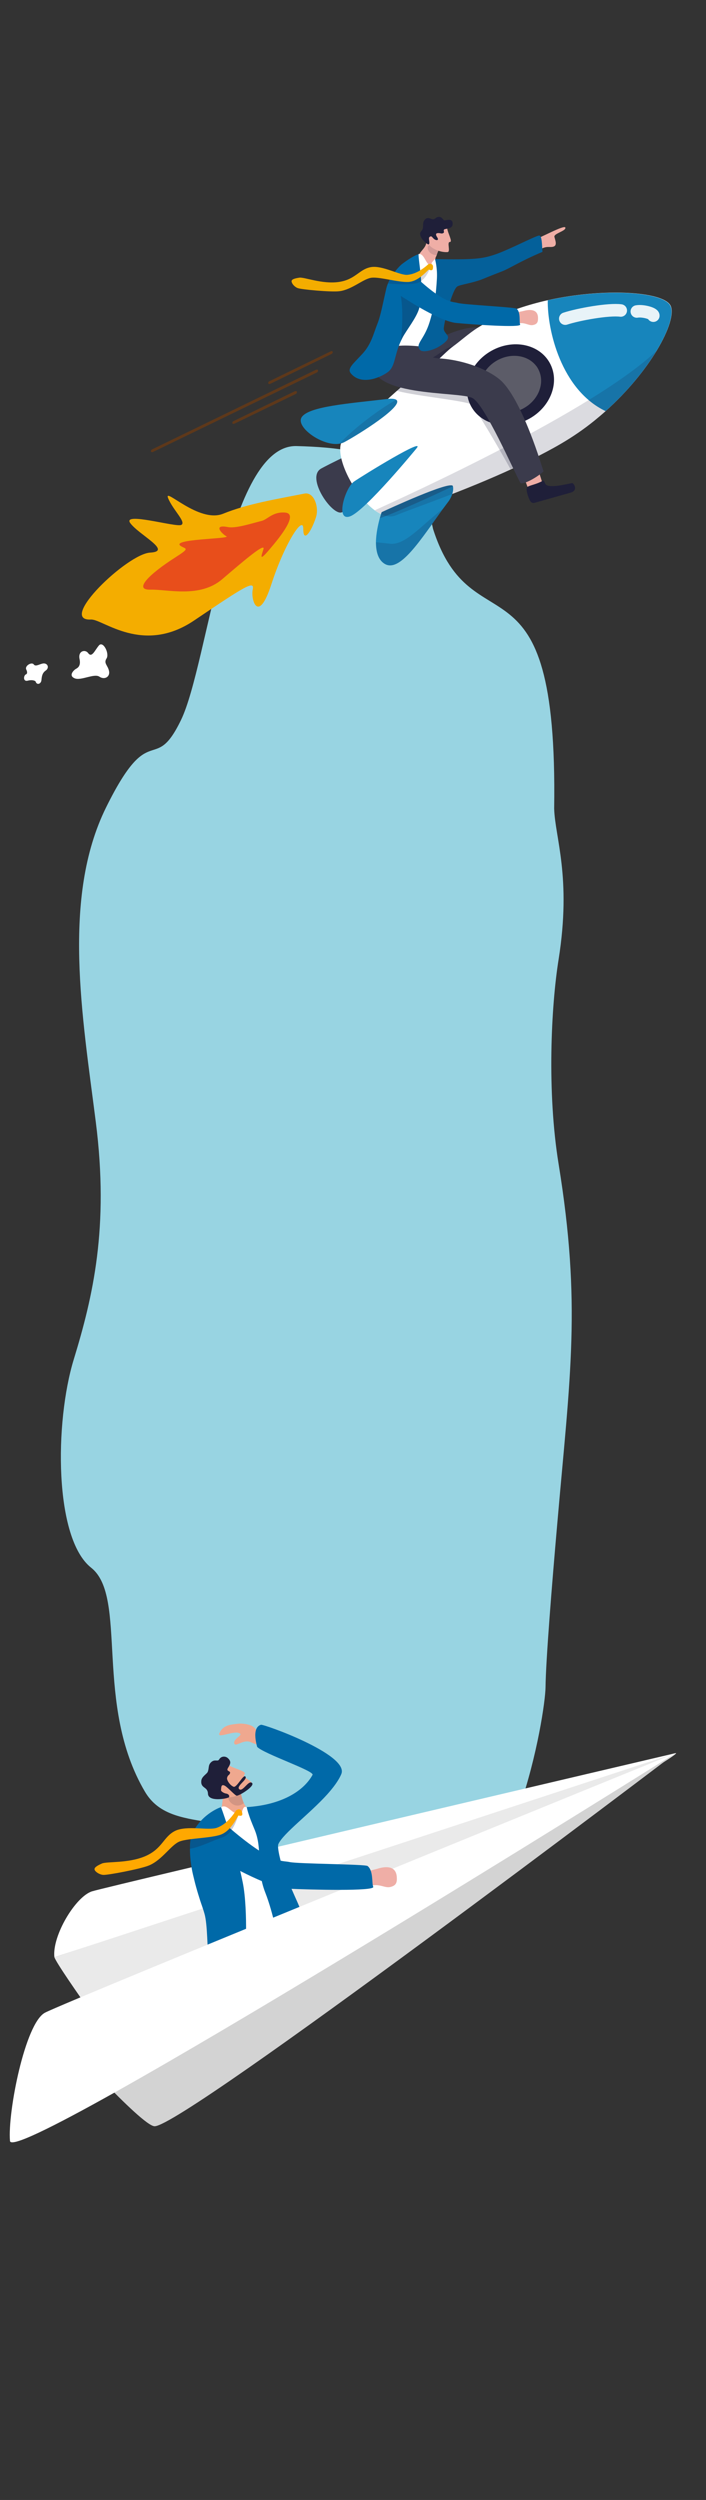 <?xml version="1.0" encoding="utf-8"?>
<!-- Generator: Adobe Illustrator 26.1.0, SVG Export Plug-In . SVG Version: 6.00 Build 0)  -->
<svg version="1.1" id="Layer_1" xmlns="http://www.w3.org/2000/svg" xmlns:xlink="http://www.w3.org/1999/xlink" x="0px" y="0px"
	 viewBox="0 0 572.4 2024.9" style="enable-background:new 0 0 572.4 2024.9;" xml:space="preserve">
<rect x="0" y="0" width="572.4" height="2024.9" fill="#333333" stroke="none"/>
<style type="text/css">
	.st0{fill:#98D4E2;}
	.st1{opacity:0.46;fill:#1F1F39;enable-background:new    ;}
	.st2{fill:#3B3B4C;}
	.st3{fill:#FFFFFF;}
	.st4{fill:#1785BC;}
	.st5{fill:#F4AD00;}
	.st6{opacity:0.16;fill:#1F1F39;}
	.st7{fill:#E84E1B;}
	.st8{opacity:0.28;fill:#1F1F39;}
	.st9{opacity:0.9;}
	.st10{fill:none;stroke:#FFFFFF;stroke-width:10.128;stroke-linecap:round;stroke-miterlimit:10;}
	.st11{fill:#1F1F39;}
	.st12{fill:#5C5C68;}
	.st13{fill:#EFAEA6;}
	.st14{opacity:0.14;fill:#1F1F39;}
	.st15{opacity:0.46;fill:#1F1F39;}
	.st16{opacity:0.21;fill:#1F1F39;}
	.st17{fill:#0267A4;}
	.st18{opacity:9.000000e-02;fill:#1F1F39;}
	.st19{fill:#0069A8;}
	.st20{opacity:0.24;fill:#1F1F39;}
	.st21{opacity:0.55;fill:#1F1F39;}
	.st22{opacity:0.18;fill:#1F1F39;}
	.st23{opacity:0.7;}
	.st24{fill:#EED6C1;}
	.st25{fill:#703B10;}
	.st26{fill:#EAEAEA;}
	.st27{fill:#EFA88F;}
	.st28{opacity:0.14;fill:#1F1F3B;}
	.st29{fill:#D3D3D3;}
	.st30{opacity:0.24;fill:#1F1F3B;}
	.st31{fill:#FFA800;}
</style>
<path class="st0" d="M240.4,361.3c15.6,0.4,32.8,1.5,47.2,4.7c25.4,4.7,55.1,20.7,63.5,62.4c31.8,99.4,101.4,10.3,98.2,226.5
	c0.6,23.2,14.2,55.5,3.6,122.2c-6.1,38-9.5,107.4,0,165.7c18.5,114.1,9.4,170.7-1.1,291.5c-4.2,47.8-9.3,110.8-9.5,132.4
	c-0.3,21.6-24.9,175.3-97.2,197.6c-57.2,32.4-71.5-17.6-112.4-59.8c-40.9-42.1-93.7-16.8-115.2-53.3
	c-41.7-70.7-13.6-157.7-43.6-181.4c-30-23.7-29.7-117.7-14.1-168.7c15.6-51,28.7-106.9,17.9-192.1c-10.8-85.2-27.8-181.9,8.3-255
	c36.1-73.1,38.7-25.1,60.8-70.9C168.9,537.4,184.7,359.9,240.4,361.3z"/>
<g>
	<g>
		<g>
			<path class="st1" d="M565,252.8C565,252.8,565,252.8,565,252.8c0.1,0,0.1,0,0.1-0.1C565.1,252.7,565,252.8,565,252.8z"/>
			<path class="st2" d="M284.6,367.5c-14.7,6.9-22,10.8-24.2,12c-12.9,7.2,9.3,39,16.9,35.4c12.1-5.8,33.5-16.8,33.5-16.8
				L284.6,367.5z"/>
			<path class="st3" d="M532.3,284.2c-9.2,15.2-23.3,32.7-41.3,48.8c-3,2.7-6.1,5.3-9.3,7.9c-8.3,6.7-17.3,12.9-26.9,18.5
				c-7.5,4.4-15.4,8.5-23.3,12.5c-4.7,2.4-9.5,4.7-14.3,6.9c-41.5,19.3-82.8,33-96.2,38.7c-5.1,2.2-11.1,0.2-17.1-4.1
				c-18.6-13.6-36.5-50.9-23.8-59.4c4.4-3,18.3-16.4,36.3-32.6c5.1-4.6,10.6-9.5,16.3-14.4c21-18.1,44.9-37,65.5-47.8
				c13.7-7.2,29.8-12.4,46.1-16.1c45.4-10,93.1-7.1,99.3,4.3C546.7,253.4,542.5,267.4,532.3,284.2z"/>
			<path class="st4" d="M364.1,405.5c-1.6,2.1-3.1,4.2-4.7,6.3c-18.2,25-35.5,53.1-48,44.6c-5.1-3.4-6.6-10.2-6.6-17.2
				c0.1-7.2,1.8-14.6,3.1-19.4c0.4-1.4,0.7-2.5,1-3.4c0.2-0.7,0.4-1.2,0.5-1.4c0-0.1,0.1-0.2,0.1-0.2s0.1,0,0.3-0.1
				c4.1-1.9,56.2-26,57.4-20.9c0,0,0,0,0,0c0.5,2.1,0.1,4.3-0.5,6.3C365.7,403.2,364.1,405.5,364.1,405.5z"/>
			<path class="st4" d="M337.6,363.3c0,0-41.3,50.3-53.7,54.9c-12.4,4.6-4.1-23.3,3.2-28.2C294.4,385,346.2,353.1,337.6,363.3z"/>
			<path class="st4" d="M279.2,358.1c-1.2,0.6-2.5,1.1-3.9,1.3c-13.8,2.3-35.9-13.5-30.7-21.5c5.8-8.8,38.6-11.1,68.9-14.7
				c4-0.5,6.4-0.2,7.6,0.5C328.6,328.3,290.3,352.2,279.2,358.1z"/>
			<path class="st4" d="M491,333c-36.1-17.2-47.3-65.8-46.9-89.8c45.4-10,93.1-7.1,99.3,4.3C549.5,258.7,529,299.1,491,333z"/>
			<path class="st5" d="M246.8,399.8c-23.3,4.6-46.2,8.3-65.9,16.3c-19.7,8-48.5-22.2-44.6-12.6c3.9,9.6,15.1,19.6,10.6,21.7
				c-4.5,2-48.4-11-41.2-1.4c7.2,9.6,34.5,22.8,16,23.8c-18.5,1-75.6,55.7-47.9,54.2c9.5-0.5,42,28.9,83.7,0.7
				c41.8-28.2,49.1-32.7,47.4-24.9c-1.7,7.8,4.4,28.7,15.1-4.3c10.7-33,26-56.7,25.9-44.9c-0.1,11.8,6.5,2.3,10.3-9.5
				C258.8,410.8,254.6,398.2,246.8,399.8z"/>
			<path class="st6" d="M532.3,284.2c-9.2,15.2-23.3,32.7-41.3,48.8c-3,2.7-6.1,5.3-9.3,7.9c-8.3,6.7-17.3,12.9-26.9,18.5
				C403.7,388.9,338.6,410,321,417.4c-5.1,2.2-11.1,0.2-17.1-4.1C330.8,401,480.7,333,532.3,284.2z"/>
			<path class="st7" d="M212.2,421.9c-8.8,2.2-21.2,6.3-27.5,5c-12.4-2.4-4.8,5.5-1.1,7.5c3.7,2.1-45.8,2.1-37.1,7.8
				c4.1,2.7,8.2,1.3-4.7,9.5c-21.4,13.7-33.6,26.3-19.9,25.9c13.7-0.4,40.1,7.1,58.3-8.5c18.2-15.6,35.1-29.9,33.4-24.3
				c-1.7,5.6-3.9,10.6,5,0.1c9-10.5,23.2-28.4,12.9-29.7C221.2,414.2,217,420.7,212.2,421.9z"/>
			<path class="st8" d="M367.2,393.8c-15.3,7.4-48.3,22.3-59.2,25.9c0.7-2.5,1.3-4.2,1.5-4.8c0.1-0.1,0.2-0.2,0.3-0.3
				C313.8,412.8,366,388.7,367.2,393.8C367.2,393.8,367.2,393.8,367.2,393.8z"/>
			<path class="st6" d="M359.5,411.8c-18.2,25-35.5,53.1-48,44.6c-5.1-3.4-6.6-10.2-6.6-17.2c3.3,0.3,7.1,0.7,11.2,1.2
				C328.6,441.8,341,426.1,359.5,411.8z"/>
			<path class="st6" d="M279.2,358.1c-1.2,0.6-2.5,1.1-3.9,1.3c9.1-10,28.8-25.9,45.9-35.6C328.6,328.3,290.3,352.2,279.2,358.1z"/>
			<g class="st9">
				<path class="st10" d="M516.3,252.3c5-0.9,13.6,1.6,13.4,3.4"/>
				<path class="st10" d="M458.3,258.1c11.1-3.6,35.2-7.9,45-6.6"/>
			</g>
			<path class="st3" d="M71.4,528.9c-2.3-3.1-8.3-1.8-6.9,4.9c1.4,6.7-2.5,7.5-3.6,8.4c-1.2,0.9-5.5,5-0.4,7.2
				c5.1,2.2,15.9-4.2,20.1-1.3c4.2,2.8,8.8,0.1,7.8-4.6s-4.6-6.2-2-10.2c2.5-4-2.8-14.5-6.2-10.5C76.8,526.8,74.5,533.2,71.4,528.9z
				"/>
			<path class="st3" d="M21.3,546.1c-2.3,0.6-2.9,6.4,1.3,5.2c3.4-0.9,6,0,6.3,0.8c1,3.1,4.4,1.9,4.7-1.2c0.3-3.5,0.8-5.9,3.5-7.8
				c2.6-1.8,2.1-5.1-0.9-5.7c-3-0.5-7.1,3.2-8.8,0.8c-1.7-2.4-7.6,1.2-6.1,4.1C22.8,545.4,21.3,546.1,21.3,546.1z"/>
			
				<ellipse transform="matrix(0.874 -0.486 0.486 0.874 -99.171 240.669)" class="st11" cx="413.9" cy="311.3" rx="36.4" ry="31.5"/>
			<path class="st12" d="M437.9,314.3c-0.2,0.8-0.5,1.5-0.7,2.2c-1.7,4.5-4.9,8.7-9.1,11.9c-1.1,0.8-2.2,1.5-3.4,2.2
				c-12.4,6.9-27.2,3.8-33.2-6.9c-3.3-5.9-3.2-12.9-0.3-19.1c2.3-5.1,6.4-9.6,11.9-12.7c11.3-6.3,24.6-4.3,31.4,4.2
				c0.7,0.8,1.3,1.7,1.8,2.7C438.9,303.6,439.4,309.1,437.9,314.3z"/>
		</g>
		<g>
			<path class="st13" d="M430.7,195.2c7.5-2.4,27.2-13.6,27.7-10.8c0.5,2.8-9.6,4.7-8.9,7.5c0.7,2.8,2.4,6.7-0.6,7.8
				c-3,1.1-5.8-1.1-11.6,2.8C431.6,206.2,430.7,195.2,430.7,195.2z"/>
			<g>
				<path class="st13" d="M343.4,218.2c-5.2-3.6-4-10.3-4-10.3c0.3-4.9,9-8.1,5.3-15.1c-2.4-4.6,5.3-3.3,5.3-3.3l4.5,8l2.1,3.8
					c0,0-1.4,1.6-2.4,5c-0.7,2.4-1.5,1.4-1.1,5.7C353.4,215.2,347.9,215.9,343.4,218.2z"/>
				<path class="st14" d="M356.6,201.2c0,0-1.5,2.1-2.5,5.6c-7.7-0.7-8.6-7.4-6.1-8.3c1.6-0.5,6.5-1.1,6.5-1.1L356.6,201.2z"/>
			</g>
			<g>
				<g>
					<path class="st13" d="M362.6,185c0.4,3.8,4.7,11,2.1,11c-2.6,0.1,0.9,8-1.9,8.2c-6.6,0.4-14.3-3.6-15.3-6.8
						c-0.9-3.2-0.7-12.1-0.7-12.1L362.6,185z"/>
					<path class="st11" d="M355.9,188.8c2.1,0.2,2.2,0.7,3.6-0.1c1.4-0.7-1.1-2.7,1.6-3.2c2.7-0.5,5.7-0.8,5.9-3.9
						c0.3-4.5-3.7-3.7-6.2-3.1c-1.6,0.4-2.1-3.1-5.2-2.8c-2.5,0.2-2.2,1.6-4.4,1.9c-1.3,0.2-4-2-6.1-0.3c-3.8,3.1-0.5,6.7-3.6,10
						c-3.7,3.8,5.3,11.6,6.2,10.6c1.2-1.2-0.7-5,0.5-5.9c1.8-1.4,2,0.1,3.6,1.5c1.7,1.5,4.6,1.5,2.6-1.4
						C352.5,189.1,354,188.7,355.9,188.8z"/>
				</g>
			</g>
			<path class="st15" d="M322.8,315.4C322.8,315.4,322.8,315.4,322.8,315.4c0.1-0.1,0.1-0.1,0.1-0.1
				C322.9,315.3,322.8,315.4,322.8,315.4z"/>
			<path class="st16" d="M426,374.9c-3.9,1.9-8.2,3.3-12.1,5.1c-9.6-17.4-29.2-50.8-32-52.5c-4.9-3-51.2-7.6-60.9-11.3
				c4.2-3.8,8.6-7.7,13.3-11.7l54.3,6.2l24.2,35C411.6,346.3,423.9,368.5,426,374.9z"/>
			<g>
				<path class="st13" d="M439.8,391.7c-1.1-4.8-5.4-16.5-5.4-16.5l-12.5,3.7l6.6,17.6l10.1,2.9L439.8,391.7z"/>
				<path class="st11" d="M440.1,389.4c1.2-0.7,1,0.7,2.1,2.6c2.4,4.2,19-0.4,21.6-0.7c1.3-0.2,5.3,5.9-1.1,7.7
					c-5.6,1.6-23.3,6.6-29.4,8.3c-1.3,0.3-2.6-0.2-3.3-1.3c-2.4-4.1-4-11-2.4-11.6C430,392.9,435,392.3,440.1,389.4z"/>
			</g>
			<path class="st2" d="M350,274.8c8.8-0.9,22.3-10.1,37.6-9.6c-7.6,4.9-15.6,12.1-20.5,15.5c-3.9,2.8-10.9,10.2-12.3,10.6
				c-20.5,6.5-25.3,3.4-25.3,3.4c17.8-10,56.2-2.5,74.8,12c18.7,14.4,36.3,75.1,36.3,75.1c-7.9,6.9-16.8,10.6-18.6,9.5
				c-5.9-10.8-28.5-62.5-38.6-68.7c-10-6.2-89.7,0.2-81.2-33.1c0.7-2.9,19-13.2,28.1-14.4C349.4,272.5,350,274.8,350,274.8z"/>
			<path class="st2" d="M428.1,389.4c3-0.8,7.5-3.2,12.6-7.6c0,0-12.6-35.9-28.4-60.5C421.9,355.4,430.6,388.4,428.1,389.4z"/>
			<path class="st3" d="M339.6,205.7c4.3-0.4,5.6,8.1,8.9,9c2,0.5,1-1.5,1.9-2.4c2.4-2.5,2-3.1,2.9-1.8c15.2,23.8-9.6,70.5-9.6,70.5
				s-19.1-2.8-27.2,0.5c-12.9,5.3-13.2-5.8-12.2-8.7c4.1-11,24.7-58,24.7-58S332.3,210.2,339.6,205.7z"/>
			<path class="st17" d="M439.8,204c-18.9,8-26.6,13.5-33.3,16c-3.1,1.2-8.8,3.4-14.6,5.8c-8.2,3.4-18.7,4.7-21.1,6.2
				c-4.3,2.7-10.5,28.1-11,33.8c-0.4,5.7,9.8,6.1-3.2,14.5c-5.3,3.4-14.2,5.8-16.3,2.9c-3.6-4.9,3.5-7.8,8-22.3
				c4.2-13.8,5.2-22.7,5.9-34.7c0.6-9.1-1.5-16.3-1.5-16.3c31.5,0.5,38.1-0.2,48.5-3.7c10.4-3.4,32.6-15,35.8-15.4
				C439.5,190.4,439.4,198.7,439.8,204z"/>
			<path class="st18" d="M439.8,204c-18.9,8-26.6,13.5-33.3,16c-3.1,1.2-8.8,3.4-14.6,5.8c-8.2,3.4-18.7,4.7-21.1,6.2
				c-4.3,2.7-10.5,28.1-11,33.8c-0.4,5.7,9.8,6.1-3.2,14.5c-5.3,3.4-14.2,5.8-16.3,2.9c-3.6-4.9,3.5-7.8,8-22.3
				c4.2-13.8,5.2-22.7,5.9-34.7c0.6-9.1-1.5-16.3-1.5-16.3c31.5,0.5,38.1-0.2,48.5-3.7c10.4-3.4,32.6-15,35.8-15.4
				C439.5,190.4,439.4,198.7,439.8,204z"/>
			<path class="st19" d="M339.9,249.6c-2.1,7.7-10.6,18.1-13.6,24c-7.1,13.6-5.2,22.8-11.9,27.8c-5.6,4.2-21.4,11.2-29.9,1.1
				c-3.3-4,1.7-7.6,9.5-16.1c7.2-7.9,8.9-16.5,11.9-23.9c2.9-7.2,4.6-17.4,7.4-29.2c1.8-7.5,9-16.7,13-19.7
				c9.5-7.1,13.1-7.7,13.1-7.7C338.9,210.5,344.3,233.2,339.9,249.6z"/>
			<path class="st20" d="M324.9,276.3c0.4-0.9,0.9-1.8,1.4-2.8c3.1-5.9,11.6-16.3,13.6-24c0.8-2.8,1.4-8.7,1.7-11.7l-18-3.5
				C327.7,246.5,325.9,269.7,324.9,276.3z"/>
			<path class="st21" d="M356.4,290.4c-1.8-0.2-5.5-0.8-5.5-0.8s-0.2,0.2,2.3-1.4c1.8-0.8,8.4-6.7,14.5-7.9
				C361.6,284.6,358.1,288.8,356.4,290.4z"/>
			<g>
				<path class="st13" d="M412.6,256.6c6.7-4.3,8.4-3.8,12.1-4.8c3.7-1,11.3-2.1,11.5,5.5c0.1,3.4-0.5,5.3-4.2,6s-7-3.1-13.3-0.9
					C412.5,264.7,412.6,256.6,412.6,256.6z"/>
				<path class="st19" d="M333.7,221.2c26.8,25.5,32.7,22.8,37.5,24.2c4.8,1.4,46.1,3.4,47.6,4.6c3.6,3,2,10.9,2.9,12.8
					c1.4,2.9-39.1,0-51.7-1.2c-13.4-1.2-41-19.4-41-19.4s-14.8-7.5-9.9-15.9C324,217.9,333.7,221.2,333.7,221.2z"/>
			</g>
			<path class="st22" d="M348.7,217.6c-0.4-0.3-2.9,9-10.3,11.6c-4.4,1.5-18,1.2-23.8,0.4c1-2.1,2.8-5.3,5.3-9
				c4.2,1.4,12,3.1,14.5,2.9c1.8-0.2,3.5-0.6,5.1-1.3c3-1.2,5.5-3.1,7.5-4.7c1-0.8,1.2-2.1,2.3-2.1
				C350.7,215.4,349.2,217.9,348.7,217.6z"/>
			<path class="st5" d="M351.1,216c0-0.9-0.6-2.4-2.5-2.3c-1.4,0-1.6,0.6-2.8,1.6c-3.6,3-9,6.7-15.4,7.3c-6.3,0.6-20.5-8-29.9-6.2
				c-9.4,1.8-12.4,10.1-25.9,12c-13.5,1.9-27.9-4.1-31.9-3.5c-4,0.6-6.4,1.4-6.3,3c0.1,1.6,2,4.2,4.8,5.4c2.8,1.2,27.3,3.4,33.8,2.6
				c10.6-1.2,19.9-10.6,26.8-11c6.8-0.5,21.1,3.8,29.1,3.5c8.9-0.3,16.4-10.5,17-10.1c0.6,0.4,1.1,0.8,2.3,0.5
				C351,218.5,351.1,216.9,351.1,216z"/>
		</g>
	</g>
	<g class="st23">
		<g>
			<line class="st24" x1="123.7" y1="365.1" x2="256.6" y2="300.5"/>
			<path class="st25" d="M257.7,299.7c0.1,0.1,0.1,0.2,0.1,0.3c0.2,0.6-0.2,1.3-0.9,1.7L124,366.1c-0.7,0.3-1.4,0.1-1.6-0.4
				c-0.2-0.6,0.2-1.3,0.9-1.7l132.9-64.5C256.9,299.2,257.4,299.3,257.7,299.7z"/>
		</g>
		<g>
			<line class="st24" x1="189.7" y1="342.2" x2="239.5" y2="318"/>
			<path class="st25" d="M240.6,317.1c0.1,0.1,0.1,0.2,0.1,0.3c0.2,0.6-0.2,1.3-0.9,1.7L190,343.2c-0.7,0.3-1.4,0.1-1.6-0.4
				c-0.2-0.6,0.2-1.3,0.9-1.7l49.7-24.2C239.7,316.7,240.3,316.7,240.6,317.1z"/>
		</g>
		<g>
			<line class="st24" x1="218.7" y1="309.7" x2="268.5" y2="285.6"/>
			<path class="st25" d="M269.6,284.7c0.1,0.1,0.1,0.2,0.1,0.3c0.2,0.6-0.2,1.3-0.9,1.7l-49.7,24.2c-0.7,0.3-1.4,0.1-1.6-0.4
				c-0.2-0.6,0.2-1.3,0.9-1.7l49.7-24.2C268.7,284.2,269.3,284.3,269.6,284.7z"/>
		</g>
	</g>
</g>
<g>
	<path class="st26" d="M44.1,1585.3c3.5,9.5,63.1,91.3,63.1,91.3s457.2-259.7,440.5-256.6S44.1,1585.3,44.1,1585.3z"/>
	<path class="st3" d="M44.1,1585.3c-2-17.3,17.2-49.3,30.6-53.4C88,1527.8,547.7,1420,547.7,1420L44.1,1585.3z"/>
	<path class="st27" d="M223.1,1409.5c-3.8-1.8-0.7-3.4-6.4-3.9c-8-0.7-8.3-5.3-12.4-7.6c-1.6-0.9-6.6-2.4-11.7-1.8
		c-5.9,0.7-11.8,1.1-14.7,7.6c-2.3,5.1,12.9-3,16.8,0.4c1.8,1.6-5.6,4.2-4.8,7.8s7.5-3.6,13.4-0.9c5.1,2.3,13.7,4.8,16.2,5
		S223.1,1409.5,223.1,1409.5z"/>
	<g>
		<path class="st27" d="M194,1475.1l-14.2-0.5c-1.6-6,1.8-20.3,1.5-26c-0.4-6.2,5.6-13.5,5.6-13.5l7.5,11.4l0,1.1
			c0,0,1.5,10.7,4.5,15c1.7,2.5,2.1,6.7,6,10.1C207.7,1475.4,194,1475.1,194,1475.1z"/>
		<path class="st28" d="M194.8,1449.9c0,0,1.1,6.9,2.9,10.6c-7.3,5.7-14-2.6-12.4-5.4c0.9-1.8,4.9-6.3,4.9-6.3L194.8,1449.9z"/>
	</g>
	<path class="st3" d="M179.2,1463.8c5.4-3.2,8.7,6.2,14.7,5c3.2-0.6,2.1-1.8,3.1-3.6c0.6-1.1,1.2-2.4,3.1-1.3
		c37.5,21.4,28.8,105,34,109.1c4.2,3.4-17.6,19.8-34.1,20.4c-22.6,0.9-27.9-22.4-28.5-26.9c-0.6-4.6-8.4-82.9-8.4-82.9
		S172.2,1474.8,179.2,1463.8z"/>
	<path class="st19" d="M228.5,1581.6c1.8,5.7,3.7,9.7,6.4,11c4.9,2.4,10.4,1.6,14.9-7c0.3-0.5,0.5-1,0.7-1.5
		c5.3-14.2-10.2-44.8-13.4-52.5c-1.3-3.1-3.3-7.2-5.3-11.4c-2.4-5.3-7.6-23.3-6.1-26.6c4-8.7,25.2-24.3,39.6-40.2
		c4.9-5.5,9.1-11,11.4-16.4c3.5-8.1-12.9-18.4-30.1-26.6c-16.6-7.9-34-13.7-35-13.4c-2,0.6-3.2,2-3.9,3.8c-1.4,3.8-0.4,9.2,0.3,12.1
		c0.3,1.2,0.5,2,0.5,2c5.2,5.6,46.7,19.5,44.9,22.7c-7.5,13.6-25.9,24.4-53.3,26.1c0,0,0.1,1,0.7,3.1c0.5,1.7,1.3,4.3,2.6,7.7
		c0.8,2,1.7,4.3,2.8,6.9c7.1,16.5,1,31.5,8.9,51.6c3.4,8.7,5.8,17.8,7.8,26.1C225,1567.8,226.6,1575.6,228.5,1581.6z"/>
	<path class="st19" d="M175.1,1609.4c10.9,3.1,23.2-0.2,28.9-11.1c4.7-9-4.7-16.3-4.5-34.2c0.1-10-0.3-27.7-2.7-39.4
		c-5-24.9-15.1-54.3-17.6-61c0,0-14.6,4.6-23,20.6c-3.5,6.7-2.4,22.9,0.3,34.2c0.9,3.7,1.6,6.7,2.3,9.2c1.4,5.1,2.4,8.2,3.5,11.7
		c0.5,1.4,0.9,2.8,1.5,4.4c0,0,0,0,0,0c0.6,1.8,1.3,3.8,2,6.3c1.2,4.1,1.8,11.2,2.2,19.1l0,0
		C168.9,1586.5,169.2,1607.7,175.1,1609.4z"/>
	<g>
		<path class="st27" d="M185.8,1429.9c4,2.8,14.7,4.7,12.4,7.3c-2.3,2.6,8.4,6,6,8.8c-5.7,6.9-16.6,11.2-20.5,9.4
			c-3.9-1.8-12.1-9.7-12.1-9.7L185.8,1429.9z"/>
		<path class="st11" d="M184.1,1440c0.7-2.7,1.7-1.8,2.4-3.8c0.6-2.1-3.6-1.2-1.6-4.3c2-3.2,2.8-5.2-0.2-7.9
			c-1.9-1.7-5.4-1.8-7.1,1.2c-1.1,1.9-3.6-0.7-6.6,2.3c-2.4,2.4-1.3,4.6-2.6,7.7c-0.7,1.7-4.9,3.7-5.2,7.2
			c-0.6,6.4,5.2,4.5,5.4,10.4c0.2,6.9,15.4,4.1,16.9,3c0.6-0.4,0.7-2.6-2.3-3.1c-1.5-0.2-4.1-1.7-4-2.7c0.2-1.7-0.2-5.4,3.1-3.6
			c2.4,1.3,8.5,8.2,9.7,8.1c2.9-0.4,14.7-7.9,12.4-10.3c-2.9-2.9-7.8,8-10.6,4.8c-2.1-2.4,6.7-7.5,5.3-9.9c-1.6-2.7-7.2,9.3-9.8,8.1
			C186.1,1445.8,183.7,1441.6,184.1,1440z"/>
	</g>
	<path class="st29" d="M547.7,1420c0,0-399.4,302.9-422.4,302.2c-10.6-0.3-76.8-74.2-76.8-74.2L547.7,1420z"/>
	<path class="st3" d="M547.7,1420c0,0-537.6,337-539.6,314.1s12.2-95.4,28.4-103.9C55.3,1620.4,547.7,1420,547.7,1420z"/>
	<g>
		<path class="st13" d="M290.4,1520.6c8.7-6.2,10.9-5.5,15.7-7s14.9-3.5,15.6,6.6c0.3,4.4-0.3,7-5.2,8.2c-4.8,1.2-9.5-3.6-17.7-0.4
			C290.6,1531.3,290.4,1520.6,290.4,1520.6z"/>
		<path class="st19" d="M183.7,1478.5c37,32.1,44.7,28.2,51.1,29.7c6.4,1.5,61.2,1.7,63.2,3.2c4.9,3.8,3.3,14.3,4.6,16.8
			c2.1,3.8-51.7,2.4-68.5,1.6c-17.9-0.8-55.4-23.2-55.4-23.2s-20.1-9-14-20.5C170.8,1474.7,183.7,1478.5,183.7,1478.5z"/>
	</g>
	<g>
		<path class="st30" d="M193.6,1470c-0.6-0.2-2.9,10.6-8.8,15.5c-1.6,1.4-3.5,2.5-5.5,3.1c-6,1.9-17.7,7.8-25.7,8.9
			c1.2-2.7,0.4-9.8,1.6-14.8c6,0.3,18.6,1.3,21.7,0.1c2.3-0.9,4.4-2.1,6.2-3.5c3.4-2.7,6.1-6,8-8.7c1-1.4,0.7-3.1,2.2-3.6
			C195.3,1466.4,194.3,1470.3,193.6,1470z"/>
		<path class="st31" d="M196.1,1467.3c-0.3-0.9-1.4-2.3-3.4-1.6c-1.5,0.5-1.5,1.1-2.5,2.5c-2.9,4.2-7.6,9.7-14.2,12.2
			c-6.6,2.5-24.6-2.1-34.1,2.6c-9.5,4.8-10.1,14.3-24,20.4c-13.9,6-31.2,4.2-35.3,6c-4.1,1.8-6.4,3.4-5.9,5s3.5,3.8,6.8,4.2
			c3.3,0.4,30.4-4.8,37.2-7.6c11-4.5,18.1-17.1,25.3-19.6s23.9-2.5,32.4-5.2c9.5-3,14.3-16,15.1-15.7c0.8,0.2,1.5,0.5,2.6-0.1
			C196.8,1469.9,196.4,1468.2,196.1,1467.3z"/>
	</g>
</g>
</svg>
